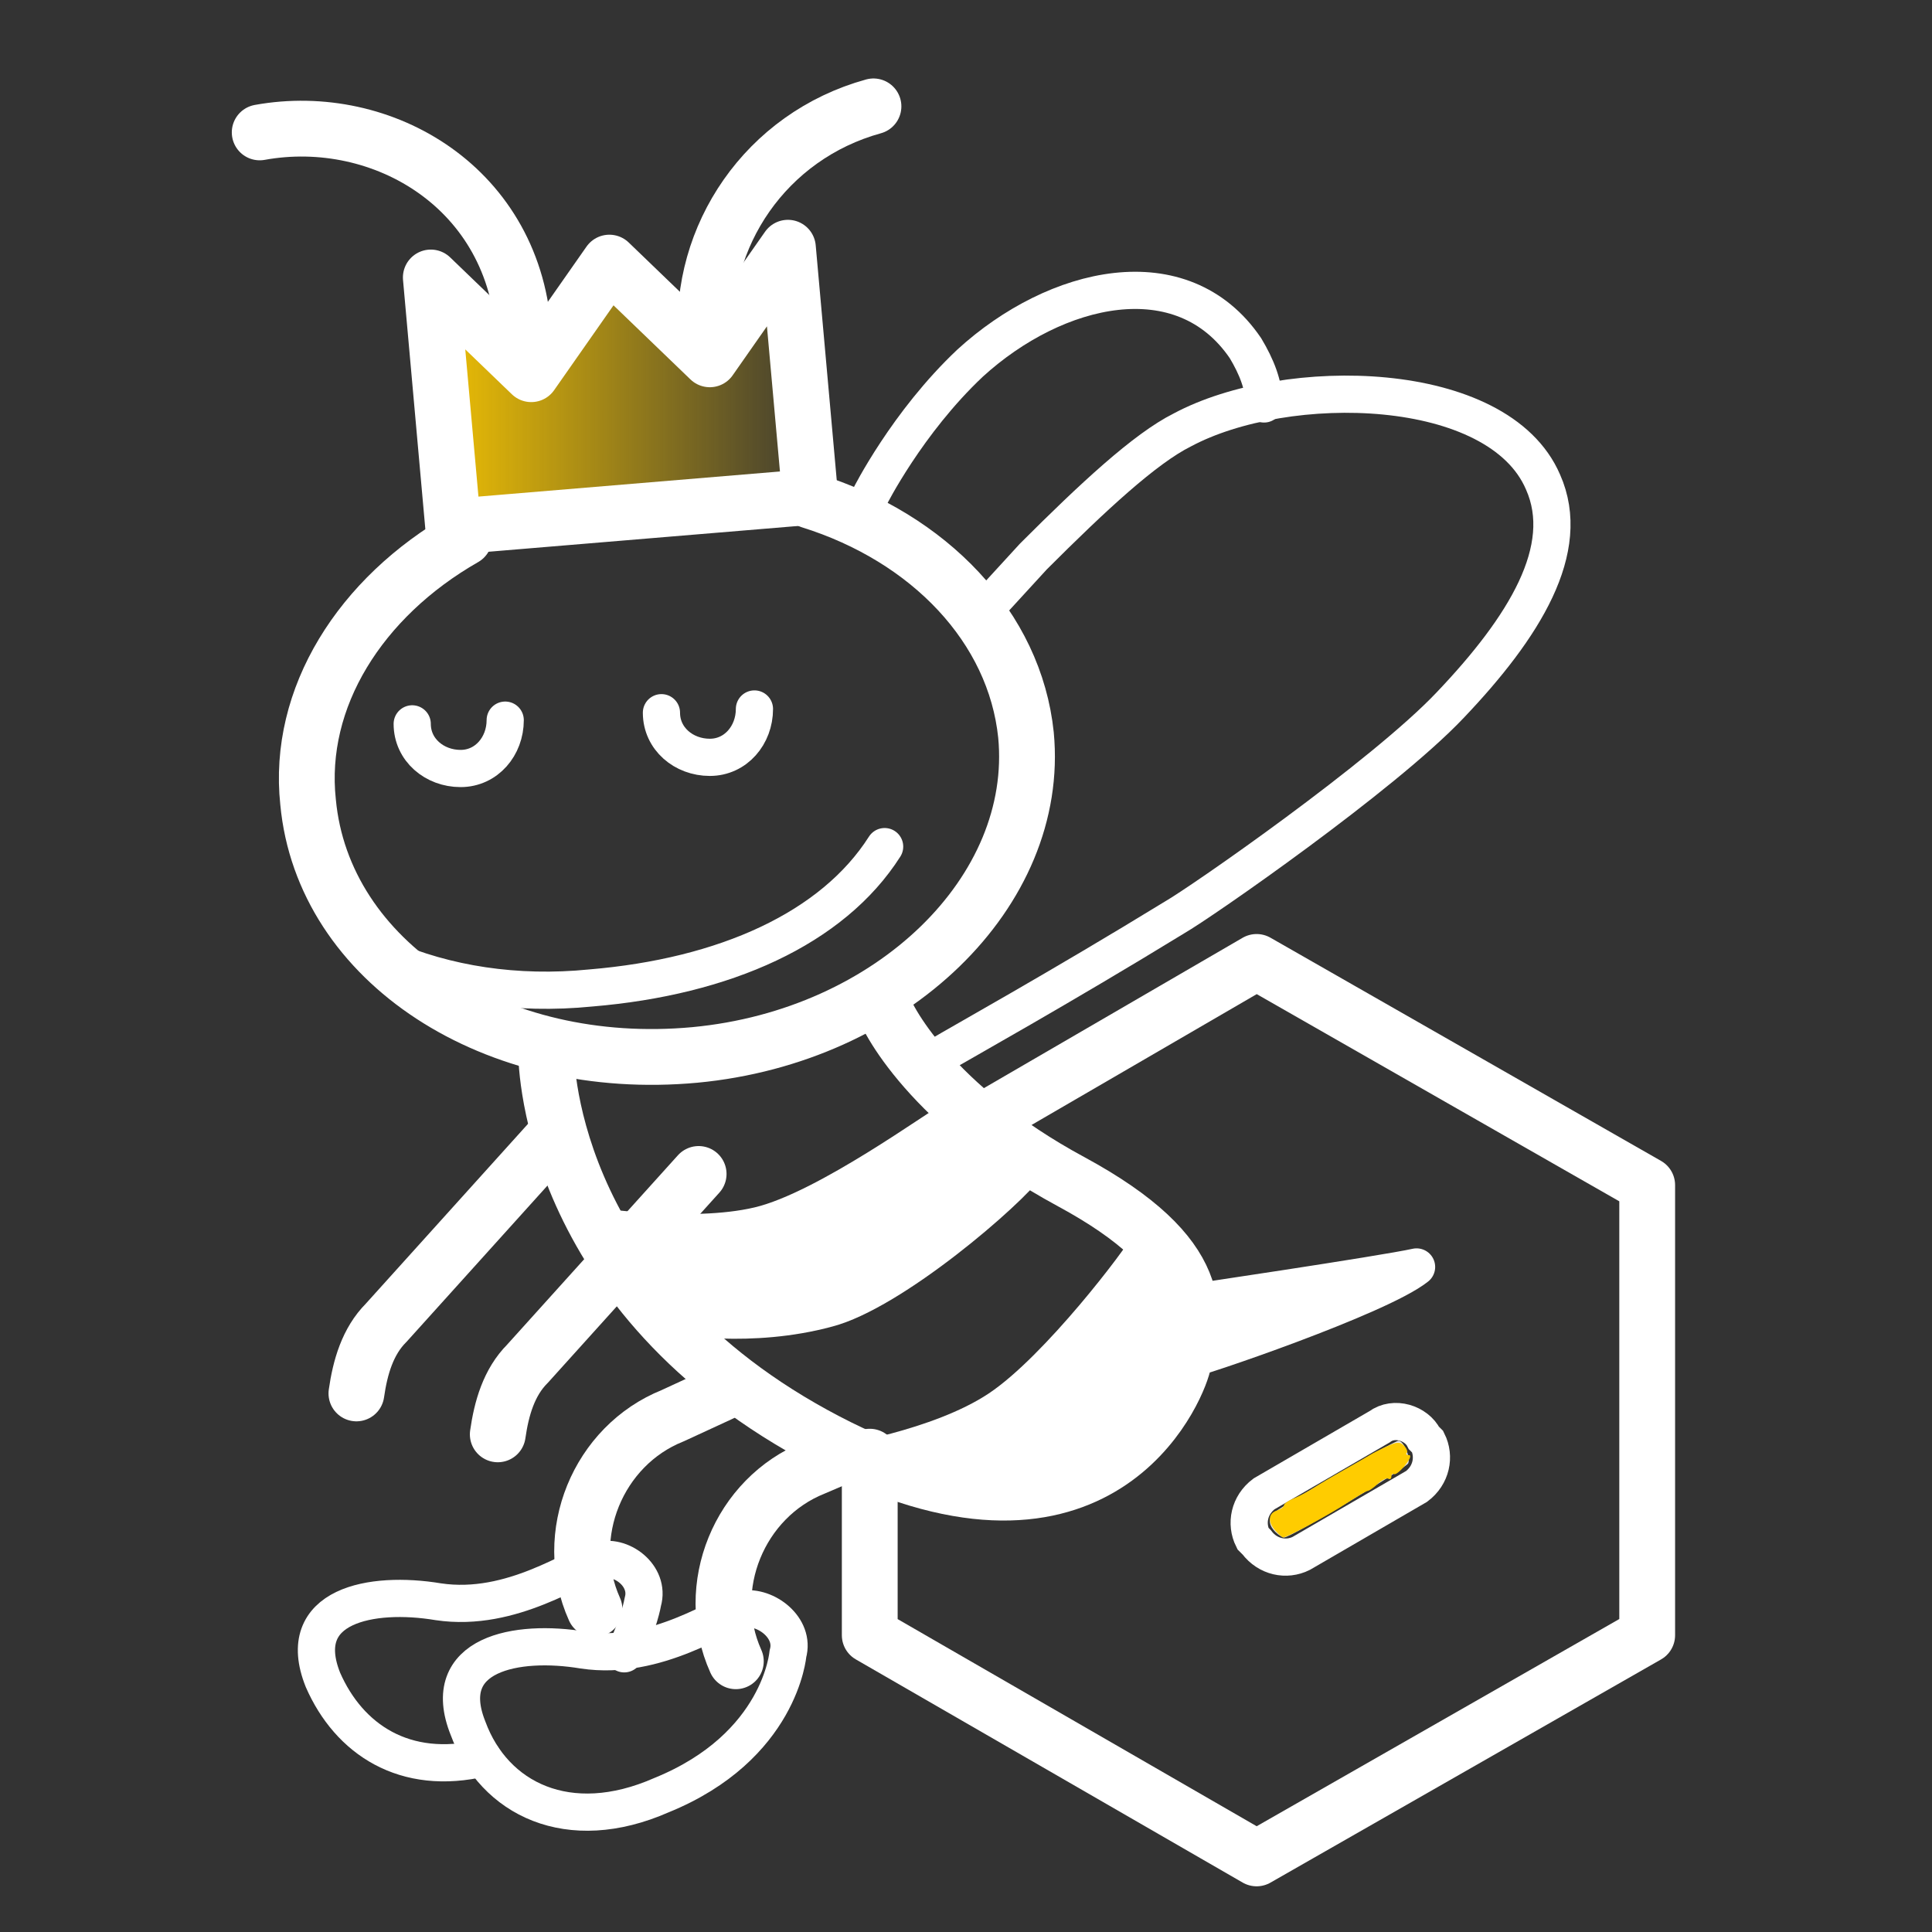 <?xml version="1.0" encoding="UTF-8" standalone="no"?>
<!-- Generator: Adobe Illustrator 22.0.0, SVG Export Plug-In . SVG Version: 6.00 Build 0)  -->

<svg
   xmlns:dc="http://purl.org/dc/elements/1.1/"
   xmlns:cc="http://creativecommons.org/ns#"
   xmlns:rdf="http://www.w3.org/1999/02/22-rdf-syntax-ns#"
   xmlns:svg="http://www.w3.org/2000/svg"
   xmlns="http://www.w3.org/2000/svg"
   xmlns:xlink="http://www.w3.org/1999/xlink"
   xmlns:sodipodi="http://sodipodi.sourceforge.net/DTD/sodipodi-0.dtd"
   xmlns:inkscape="http://www.inkscape.org/namespaces/inkscape"
   version="1.0"
   id="Capa_1"
   x="0px"
   y="0px"
   viewBox="0 0 73.7 73.7"
   style="enable-background:new 0 0 73.7 73.7;"
   xml:space="preserve"
   sodipodi:docname="NewBrood.svg"
   inkscape:version="0.92.2 5c3e80d, 2017-08-06"
   inkscape:export-filename="/Users/lorenzo/Documents/Travail/12-PRESTATIONS/Maru/Evols 2/notifs/colony/7_startlaying.png"
   inkscape:export-xdpi="150"
   inkscape:export-ydpi="150"><rect x="0" y="0" width="73.7" height="73.7" fill="#333333" stroke="none"/><defs
     id="defs8020"><linearGradient
       inkscape:collect="always"
       id="964"><stop
         style="stop-color:#ffcc00;stop-opacity:1;"
         offset="0"
         id="stop841" /><stop
         style="stop-color:#ffcc00;stop-opacity:0;"
         offset="1"
         id="stop843" /></linearGradient><linearGradient
       inkscape:collect="always"
       xlink:href="#964"
       id="linearGradient849"
       x1="22.05"
       y1="20.85"
       x2="33.75"
       y2="20.85"
       gradientUnits="userSpaceOnUse" /></defs><sodipodi:namedview
     pagecolor="#ffffff"
     bordercolor="#666666"
     borderopacity="1"
     objecttolerance="10"
     gridtolerance="10"
     guidetolerance="10"
     inkscape:pageopacity="0"
     inkscape:pageshadow="2"
     inkscape:window-width="1291"
     inkscape:window-height="751"
     id="namedview8018"
     showgrid="false"
     inkscape:zoom="7.3213593"
     inkscape:cx="17.864453"
     inkscape:cy="36.849998"
     inkscape:window-x="148"
     inkscape:window-y="83"
     inkscape:window-maximized="0"
     inkscape:current-layer="Capa_1"
     inkscape:pagecheckerboard="true" /><style
     type="text/css"
     id="style7955">
	.st0{fill:#4F4F51;}
	.st1{fill:none;stroke:#4F4F51;stroke-width:1.5;stroke-linecap:round;stroke-linejoin:round;stroke-miterlimit:10;}
	.st2{fill:none;stroke:#4F4F51;stroke-width:2;stroke-linecap:round;stroke-linejoin:round;stroke-miterlimit:10;}
	.st3{fill:none;stroke:#4F4F51;stroke-width:2;stroke-miterlimit:10;}
	.st4{fill:none;stroke:#4F4F51;stroke-width:1.5;stroke-miterlimit:10;}
	.st5{fill:none;stroke:#4F4F51;stroke-linecap:round;stroke-linejoin:round;stroke-miterlimit:10;}
	.st6{fill:none;stroke:#4F4F51;stroke-width:0.75;stroke-linecap:round;stroke-linejoin:round;stroke-miterlimit:10;}
	.st7{fill:none;stroke:#4F4F51;stroke-width:3;stroke-linecap:round;stroke-linejoin:round;stroke-miterlimit:10;}
	.st8{fill:none;stroke:#4F4F51;stroke-width:2.2;stroke-linecap:round;stroke-linejoin:round;stroke-miterlimit:10;}
	.st9{fill:none;stroke:#4F4F51;stroke-width:1.5;stroke-linejoin:round;stroke-miterlimit:10;}
	.st10{fill:#4F4F51;stroke:#4F4F51;stroke-linecap:round;stroke-linejoin:round;stroke-miterlimit:10;}
	.st11{fill:none;stroke:#4F4F51;stroke-linejoin:round;stroke-miterlimit:10;}
	.st12{fill:none;stroke:#4F4F51;stroke-width:0.75;stroke-linejoin:round;stroke-miterlimit:10;}
	.st13{fill:none;stroke:#4F4F51;stroke-width:0.25;stroke-linejoin:round;stroke-miterlimit:10;}
	.st14{fill:none;stroke:#4F4F51;stroke-miterlimit:10;}
</style><g
     id="g8103"
     transform="matrix(1.419,0,0,1.419,-15.919,-14.815)"><g
       id="g8005"><g
         id="g7997"><path
           style="fill:none;stroke:#ffffff;stroke-width:1.5;stroke-linecap:round;stroke-linejoin:round;stroke-miterlimit:10;stroke-opacity:1"
           inkscape:connector-curvature="0"
           id="path7963"
           d="m 33,23.9 c 3.2,1 5.5,3.4 5.8,6.3 0.4,4.2 -3.6,8.1 -8.9,8.6 -5.4,0.5 -10,-2.5 -10.4,-6.8 -0.3,-2.8 1.4,-5.5 4.2,-7.1"
           class="st1" /><path
           style="fill:none;stroke:#ffffff;stroke-linecap:round;stroke-linejoin:round;stroke-miterlimit:10;stroke-opacity:1"
           inkscape:connector-curvature="0"
           id="path7965"
           d="m 35,33.2 c -1.4,2.2 -4.3,3.5 -7.9,3.8 -2,0.2 -3.9,-0.1 -5.5,-0.8"
           class="st5" /><path
           style="fill:none;stroke:#ffffff;stroke-width:1.5;stroke-linecap:round;stroke-linejoin:round;stroke-miterlimit:10;stroke-opacity:1"
           inkscape:connector-curvature="0"
           id="path7967"
           d="m 18.2,14 c 3.3,-0.6 6.9,1.5 7.1,5.5"
           class="st1" /><path
           style="fill:none;stroke:#ffffff;stroke-width:1.5;stroke-linecap:round;stroke-linejoin:round;stroke-miterlimit:10;stroke-opacity:1"
           inkscape:connector-curvature="0"
           id="path7969"
           d="m 34.7,13.3 c -2.9,0.8 -4.7,3.5 -4.5,6.3"
           class="st1" /><path
           style="fill:none;stroke:#ffffff;stroke-linecap:round;stroke-linejoin:round;stroke-miterlimit:10;stroke-opacity:1"
           inkscape:connector-curvature="0"
           id="path7971"
           d="m 22.3,29.9 c 0,0.7 0.6,1.2 1.3,1.2 0.7,0 1.2,-0.6 1.2,-1.3"
           class="st5" /><path
           style="fill:none;stroke:#ffffff;stroke-linecap:round;stroke-linejoin:round;stroke-miterlimit:10;stroke-opacity:1"
           inkscape:connector-curvature="0"
           id="path7973"
           d="m 29,29.6 c 0,0.7 0.6,1.2 1.3,1.2 0.7,0 1.2,-0.6 1.2,-1.3"
           class="st5" /><g
           id="g7981"><path
             style="fill:none;stroke:#ffffff;stroke-width:1.5;stroke-linecap:round;stroke-linejoin:round;stroke-miterlimit:10;stroke-opacity:1"
             inkscape:connector-curvature="0"
             id="path7975"
             d="m 25.9,38.7 c 0,0 -0.1,6.3 7.2,10.3 7.3,4 9.6,-0.8 9.9,-1.8 0.4,-1.4 0.7,-3 -3,-5 -3.7,-2 -5,-4.4 -5.1,-4.9"
             class="st1" /><path
             style="fill:#ffffff"
             inkscape:connector-curvature="0"
             id="path7977"
             d="m 27.2,42.9 c 0,0 2.6,0.4 4.3,0 1.7,-0.4 4.7,-2.6 5.1,-2.8 0.2,0.2 2.4,1.8 2.6,2 -0.5,0.7 -3.7,3.5 -5.6,4 -2.2,0.6 -4.3,0.2 -4.3,0.2 z"
             class="st0" /><path
             style="fill:#ffffff"
             inkscape:connector-curvature="0"
             id="path7979"
             d="m 33.7,49.3 c 0,0 2.6,-0.4 4.1,-1.4 1.5,-1 3.7,-3.9 3.9,-4.3 2.9,1.8 0.6,5.6 -1.1,6.6 -1.8,1.3 -6.9,-0.9 -6.9,-0.9 z"
             class="st0" /></g><path
           style="fill:none;stroke:#ffffff;stroke-width:1.5;stroke-linecap:round;stroke-linejoin:round;stroke-miterlimit:10;stroke-opacity:1"
           inkscape:connector-curvature="0"
           id="path7983"
           d="m 20.8,47.9 c 0.1,-0.7 0.3,-1.4 0.8,-1.9 l 4.6,-5.1"
           class="st1" /><path
           style="fill:none;stroke:#ffffff;stroke-width:1.5;stroke-linecap:round;stroke-linejoin:round;stroke-miterlimit:10;stroke-opacity:1"
           inkscape:connector-curvature="0"
           id="path7985"
           d="m 24.6,49 c 0.1,-0.7 0.3,-1.4 0.8,-1.9 L 30,42"
           class="st1" /><path
           style="fill:none;stroke:#ffffff;stroke-width:1.5;stroke-linecap:round;stroke-linejoin:round;stroke-miterlimit:10;stroke-opacity:1"
           inkscape:connector-curvature="0"
           id="path7987"
           d="m 31,55.1 v 0 c -0.9,-2 0.1,-4.4 2.1,-5.2 l 0.7,-0.3"
           class="st1" /><path
           style="fill:none;stroke:#ffffff;stroke-linecap:round;stroke-linejoin:round;stroke-miterlimit:10;stroke-opacity:1"
           inkscape:connector-curvature="0"
           id="path7989"
           d="m 32.4,54.9 c 0,0 -0.2,2.5 -3.4,3.8 -2.5,1.1 -4.5,0.1 -5.2,-1.8 -0.8,-2 1.3,-2.4 3.1,-2.1 2,0.3 3.7,-1 4.3,-1.1 0.6,-0.1 1.4,0.5 1.2,1.2 z"
           class="st5" /><path
           style="fill:none;stroke:#ffffff;stroke-width:1.5;stroke-linecap:round;stroke-linejoin:round;stroke-miterlimit:10;stroke-opacity:1"
           inkscape:connector-curvature="0"
           id="path7991"
           d="m 27.2,53.7 v 0 c -0.9,-2 0.1,-4.4 2.1,-5.2 l 1.3,-0.6"
           class="st1" /><path
           style="fill:none;stroke:#ffffff;stroke-linecap:round;stroke-linejoin:round;stroke-miterlimit:10;stroke-opacity:1"
           inkscape:connector-curvature="0"
           id="path7993"
           d="m 24.2,57.7 c -2.1,0.5 -3.6,-0.5 -4.3,-2.1 -0.8,-2 1.3,-2.4 3.1,-2.1 2,0.3 3.7,-1 4.3,-1.1 0.6,-0.2 1.4,0.4 1.2,1.1 0,0 -0.1,0.6 -0.5,1.4"
           class="st5" /><path
           style="fill:#ffffff;stroke:#ffffff;stroke-linecap:round;stroke-linejoin:round;stroke-miterlimit:10;stroke-opacity:1;fill-opacity:1"
           inkscape:connector-curvature="0"
           id="path7995"
           d="m 43,45.5 c 0,0 5.4,-0.8 6.3,-1 -1,0.8 -6,2.5 -6.2,2.5 0,-0.9 -0.1,-1.5 -0.1,-1.5 z"
           class="st10" /></g><polygon
         style="fill:url(#linearGradient849);stroke:#ffffff;stroke-width:1.5;stroke-linecap:round;stroke-linejoin:round;stroke-miterlimit:10;fill-opacity:1;stroke-opacity:1"
         id="polygon7999"
         points="25.5,20.5 22.8,17.9 23.4,24.6 33,23.8 32.4,17.1 30.3,20.1 27.6,17.5 "
         class="st1" /><polyline
         style="fill:none;stroke:#ffffff;stroke-width:1.5;stroke-linecap:round;stroke-linejoin:round;stroke-miterlimit:10;stroke-opacity:1"
         id="polyline8001"
         points="37.6,40.6 45,36.3 55.5,42.3 55.5,54.4 45,60.4 34.6,54.4 34.6,49.6    "
         class="st1" /><path
         style="fill:none;stroke:#ffffff;stroke-miterlimit:10;stroke-opacity:1"
         inkscape:connector-curvature="0"
         id="path8003"
         d="m 49.5,49.1 0.1,0.1 c 0.2,0.4 0.1,0.9 -0.3,1.2 l -3.1,1.8 c -0.4,0.2 -0.9,0.1 -1.2,-0.3 l -0.1,-0.1 c -0.2,-0.4 -0.1,-0.9 0.3,-1.2 l 3.1,-1.8 c 0.4,-0.3 1,-0.1 1.2,0.3 z"
         class="st14" /></g><g
       id="g8013"><path
         class="st5"
         d="M 37.9,26.6 39,25.4 c 1.6,-1.6 3,-2.9 4,-3.4 2.8,-1.5 8.5,-1.4 9.7,1.4 0.8,1.8 -0.5,3.9 -2.5,6 -1.8,1.9 -6.7,5.3 -7.4,5.7 -3.1,1.9 -5.8,3.4 -6.3,3.7"
         id="path8009"
         inkscape:connector-curvature="0"
         style="fill:none;stroke:#ffffff;stroke-linecap:round;stroke-linejoin:round;stroke-miterlimit:10;stroke-opacity:1" /><path
         class="st5"
         d="m 45.2,21.3 c 0,-0.5 -0.2,-1 -0.5,-1.5 -1.7,-2.5 -5.1,-1.7 -7.4,0.4 -1.7,1.6 -2.7,3.6 -2.7,3.6"
         id="path8011"
         inkscape:connector-curvature="0"
         style="fill:none;stroke:#ffffff;stroke-linecap:round;stroke-linejoin:round;stroke-miterlimit:10;stroke-opacity:1" /></g></g><path
     style="opacity:1;fill:#e6e6e6;fill-opacity:1;stroke:none;stroke-width:0.219;stroke-linejoin:bevel;stroke-miterlimit:4;stroke-dasharray:none;stroke-opacity:1;paint-order:stroke markers fill"
     d="m 48.647,58.435 c -0.232,-0.232 -0.268,-0.454 -0.11,-0.681 0.128,-0.184 4.623,-2.792 4.813,-2.792 0.193,0 0.463,0.62 0.372,0.856 -0.073,0.19 -4.487,2.832 -4.731,2.832 -0.071,0 -0.226,-0.097 -0.344,-0.215 z"
     id="path8105"
     inkscape:connector-curvature="0" /><path
     style="opacity:1;fill:#ffcc00;fill-opacity:1;stroke:none;stroke-width:0.219;stroke-linejoin:bevel;stroke-miterlimit:4;stroke-dasharray:none;stroke-opacity:1;paint-order:stroke markers fill"
     d=""
     id="path8107"
     inkscape:connector-curvature="0" /><path
     style="opacity:1;fill:#ffcc00;fill-opacity:1;stroke:none;stroke-width:0.219;stroke-linejoin:bevel;stroke-miterlimit:4;stroke-dasharray:none;stroke-opacity:1;paint-order:stroke markers fill"
     d="m 48.659,58.399 c -0.305,-0.337 -0.285,-0.669 0.047,-0.775 0.15,-0.048 0.273,-0.138 0.273,-0.201 0,-0.063 0.169,-0.182 0.376,-0.264 0.207,-0.083 0.539,-0.258 0.739,-0.389 0.2,-0.131 0.722,-0.441 1.161,-0.687 0.439,-0.247 0.89,-0.507 1.002,-0.578 0.113,-0.071 0.41,-0.222 0.661,-0.335 0.385,-0.173 0.485,-0.176 0.642,-0.018 0.103,0.103 0.149,0.225 0.102,0.271 -0.046,0.047 -0.008,0.085 0.085,0.085 0.101,0 0.041,0.159 -0.148,0.392 -0.175,0.216 -0.364,0.366 -0.42,0.333 -0.056,-0.032 -0.102,0.01 -0.102,0.094 0,0.084 -0.052,0.12 -0.116,0.081 -0.064,-0.039 -0.246,0.049 -0.404,0.197 -0.158,0.148 -0.33,0.268 -0.382,0.268 -0.052,0 -0.408,0.208 -0.792,0.463 -0.644,0.428 -2.285,1.313 -2.434,1.313 -0.035,0 -0.166,-0.112 -0.29,-0.25 z"
     id="path8109"
     inkscape:connector-curvature="0" /></svg>